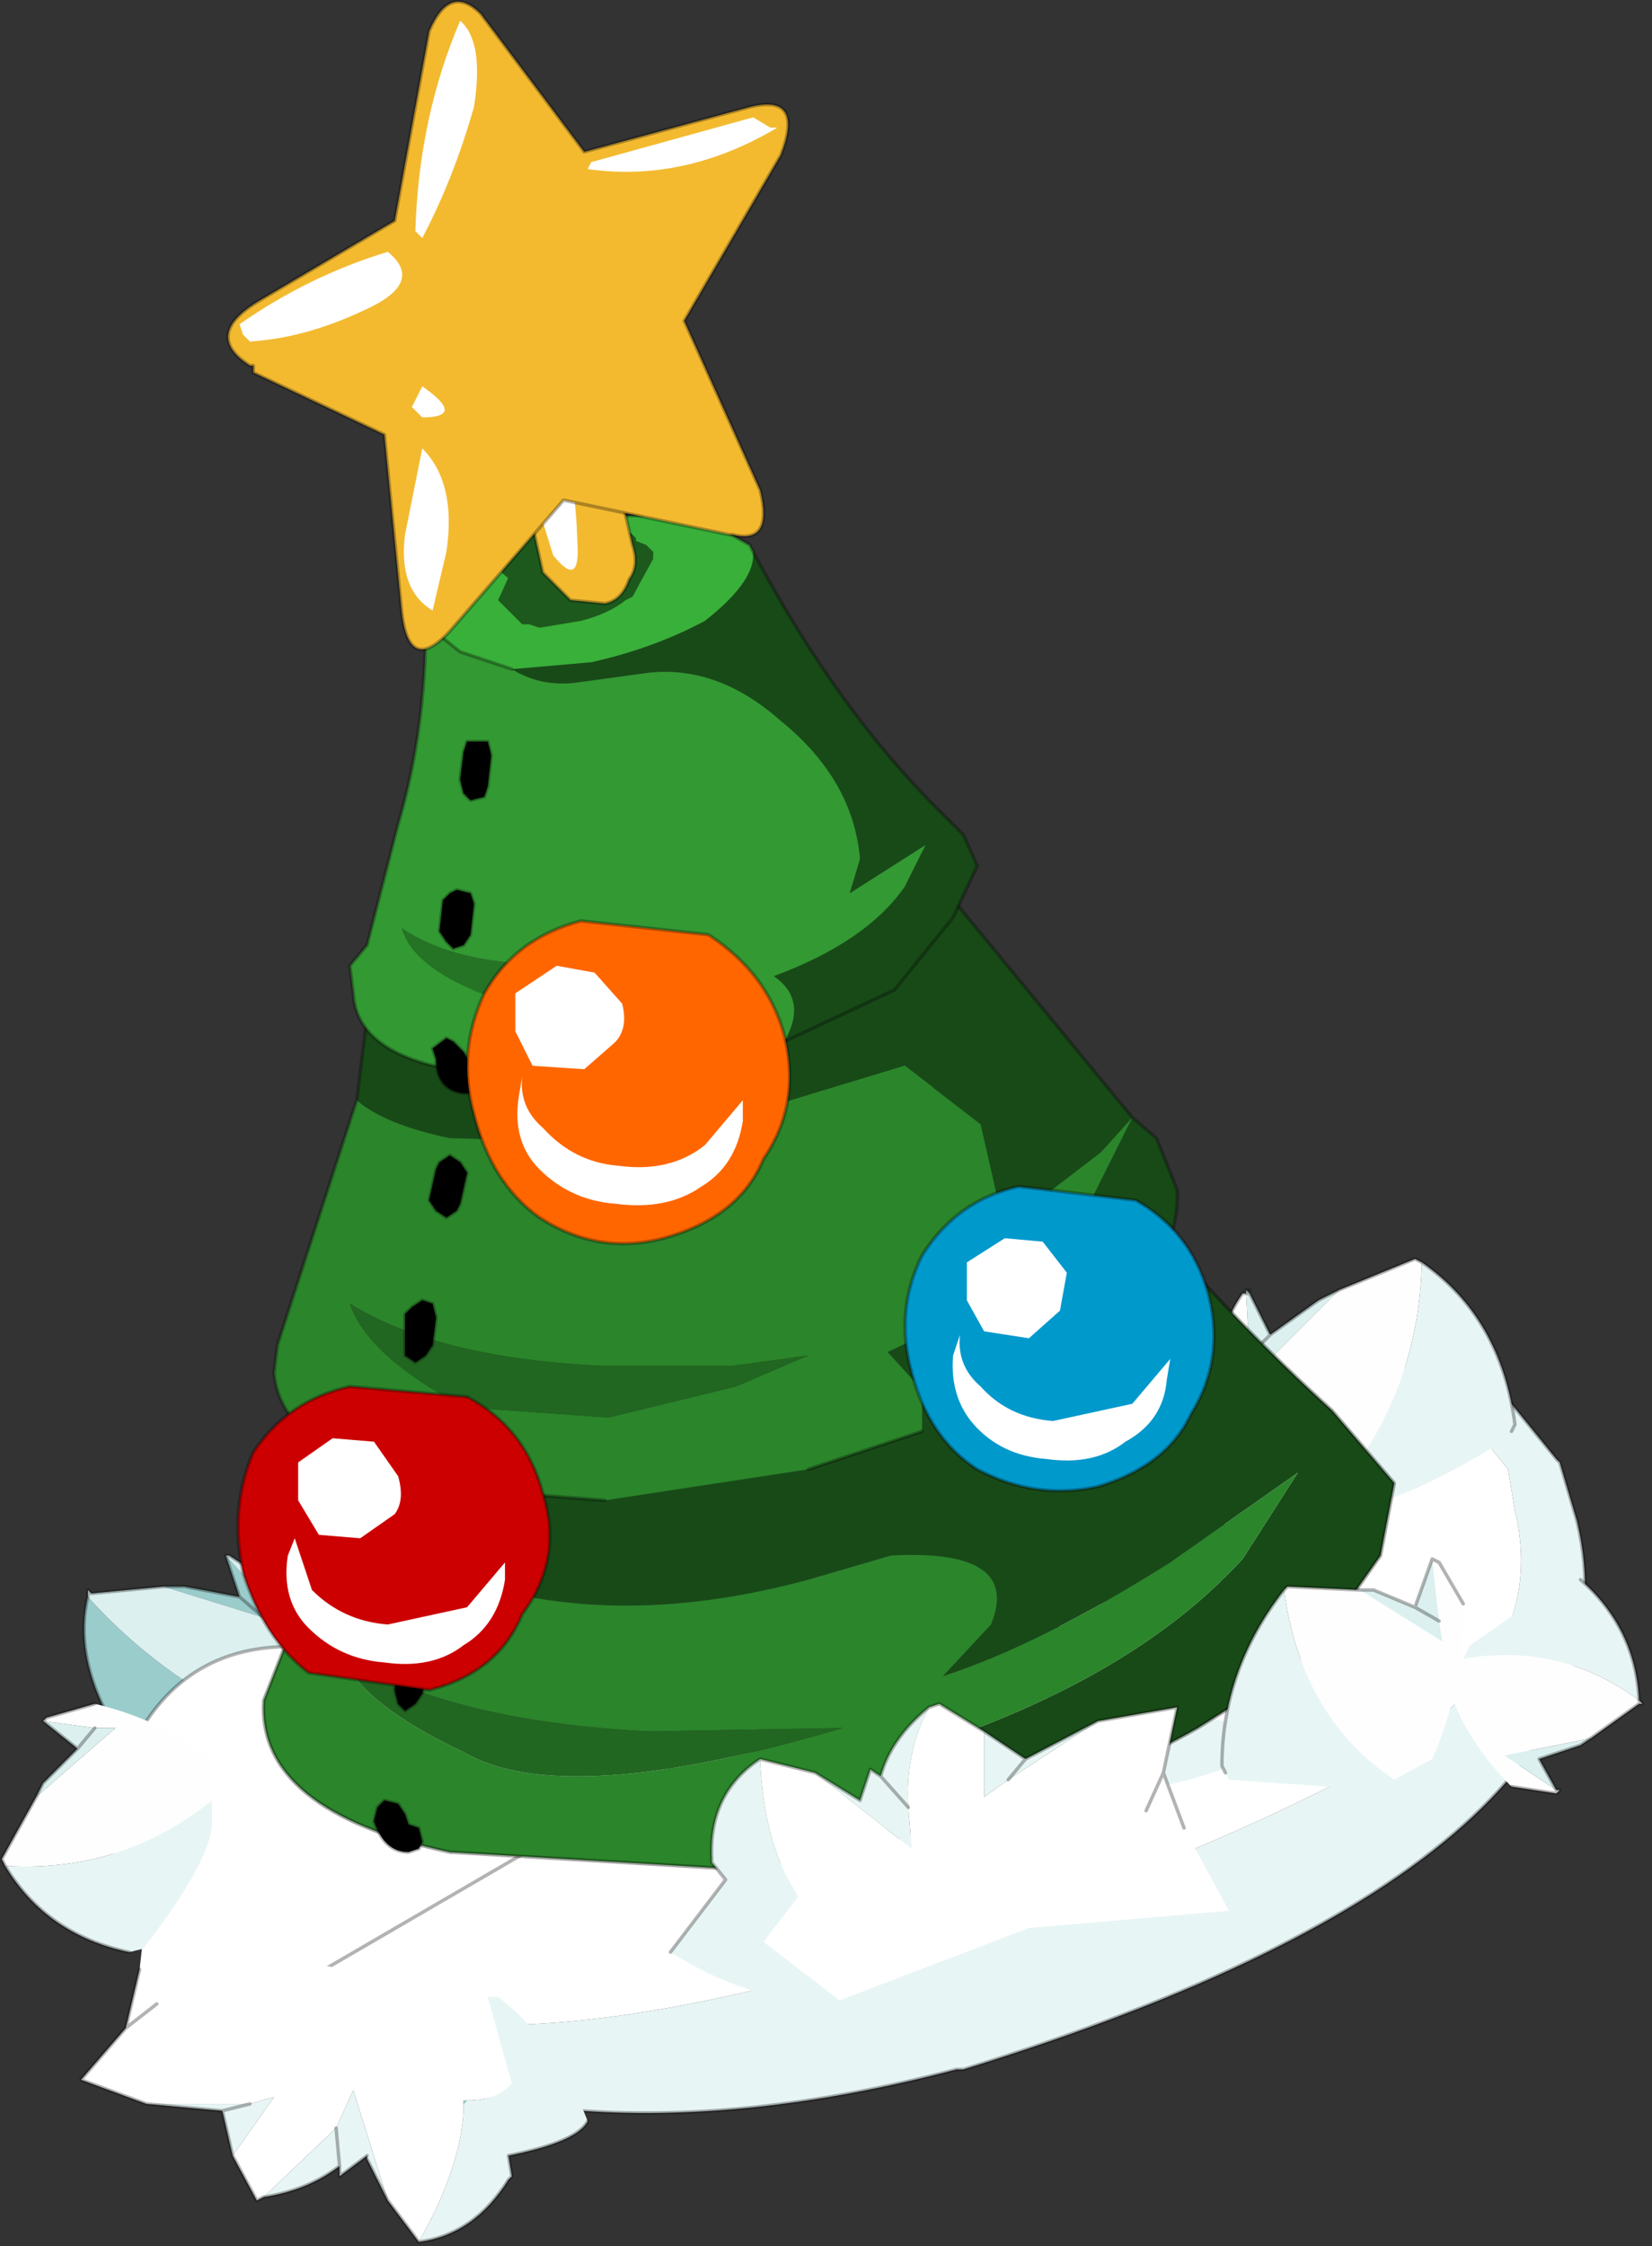 <?xml version="1.0" encoding="UTF-8" standalone="no"?>
<!DOCTYPE svg PUBLIC "-//W3C//DTD SVG 1.1//EN" "http://www.w3.org/Graphics/SVG/1.1/DTD/svg11.dtd">
<svg width="100%" height="100%" viewBox="0 0 156 212" version="1.1" xmlns="http://www.w3.org/2000/svg" xmlns:xlink="http://www.w3.org/1999/xlink" xml:space="preserve" xmlns:serif="http://www.serif.com/" style="fill-rule:evenodd;clip-rule:evenodd;stroke-linecap:round;stroke-linejoin:round;">
    <rect x="0" y="0" width="156" height="212" fill="#333333" stroke="none"/>
    <g transform="matrix(1,0,0,1,-0.068,0.217)">
        <g transform="matrix(6.51,0,0,6.51,79.002,254.005)">
            <g id="sprite0">
                <g id="shape0">
                    <path d="M-9.75,-16.05L-9.45,-16.05L-8.65,-15.9L-8.85,-16.5L-7.95,-15.5L-8.3,-15.6L-9.75,-16.05M-7.45,-13.75L-7.7,-13.6L-10,-13.5L-10.05,-13.55L-10.2,-13.6C-10.8,-14.433 -11.017,-15.2 -10.85,-15.9C-9.917,-14.867 -8.783,-14.15 -7.45,-13.75M-8.65,-15.9L-8.3,-15.6L-8.65,-15.9" style="fill:#9bcccc;"/>
                    <path d="M-8.85,-16.5L-8.8,-16.5L-7.95,-15.95C-7.45,-15.283 -7.15,-14.65 -7.05,-14.05L-7.45,-13.75C-8.783,-14.15 -9.917,-14.867 -10.85,-15.9L-10.85,-16L-10.8,-15.95L-9.75,-16.05L-8.3,-15.6L-7.95,-15.5L-8.85,-16.5" style="fill:#dbf0ef;"/>
                    <path d="M-9.75,-16.05L-9.45,-16.05L-8.65,-15.9L-8.85,-16.5L-8.8,-16.5L-7.95,-15.95M-10.05,-13.55L-10.2,-13.6C-10.8,-14.433 -11.017,-15.2 -10.85,-15.9L-10.85,-16L-10.8,-15.95L-9.75,-16.05M-8.3,-15.6L-8.65,-15.9" style="fill:none;fill-rule:nonzero;stroke:#000;stroke-opacity:0.3;stroke-width:0.05px;"/>
                    <path d="M8.15,-19.25L8.75,-18.85L8.9,-18.8L9.75,-17.75L9.85,-17.15C10.217,-15.617 9.45,-14.35 7.55,-13.35C5.583,-12.317 3.35,-11.45 0.85,-10.75C-1.683,-9.983 -3.75,-9.633 -5.35,-9.7L-8.45,-9.9L-8.8,-10.2C-9.033,-10.267 -9.25,-10.367 -9.45,-10.5L-10.3,-11.45L-10.5,-12.2C-10.6,-12.933 -10.433,-13.567 -10,-14.1C-9.6,-14.7 -9.05,-15.05 -8.35,-15.15C-7.65,-15.25 -7.017,-15.083 -6.45,-14.65C-4.683,-13.483 -2.417,-13.25 0.35,-13.95C3.65,-14.917 5.417,-15.717 5.65,-16.35C5.55,-17.083 5.717,-17.717 6.15,-18.25L6.7,-18.8L6.9,-18.9L6.95,-18.95L7.15,-19L7.2,-19L7.8,-19.2L8.1,-19.25L8.15,-19.25" style="fill:#fff;"/>
                    <path d="M8.15,-19.25L9.5,-18.9L9.8,-18.7L10.45,-17.9L10.5,-17.85L10.75,-17C11.517,-13.767 8.55,-11.117 1.85,-9.05L1.75,-9.05C-2.317,-7.983 -5.717,-8.267 -8.45,-9.9L-5.35,-9.7C-3.75,-9.633 -1.683,-9.983 0.85,-10.75C3.35,-11.45 5.583,-12.317 7.55,-13.35C9.45,-14.35 10.217,-15.617 9.85,-17.15L9.75,-17.75L8.9,-18.8L8.75,-18.85L8.15,-19.25" style="fill:#e8f5f5;"/>
                    <path d="M-8.45,-9.9C-5.717,-8.267 -2.317,-7.983 1.75,-9.05L1.85,-9.05C8.55,-11.117 11.517,-13.767 10.75,-17L10.5,-17.85L10.45,-17.9L9.8,-18.7L9.65,-18.8M7.2,-19L7.15,-19L6.95,-18.95L6.9,-18.9L6.7,-18.8L6.15,-18.25C5.717,-17.717 5.55,-17.083 5.65,-16.35C5.417,-15.717 3.65,-14.917 0.35,-13.95C-2.417,-13.25 -4.683,-13.483 -6.45,-14.65C-7.017,-15.083 -7.65,-15.25 -8.35,-15.15C-9.05,-15.05 -9.6,-14.7 -10,-14.1C-10.433,-13.567 -10.6,-12.933 -10.5,-12.2L-10.3,-11.45L-9.45,-10.5C-9.25,-10.367 -9.033,-10.267 -8.8,-10.2L-8.45,-9.9L7.2,-19Z" style="fill:none;fill-rule:nonzero;stroke:#000;stroke-opacity:0.3;stroke-width:0.05px;"/>
                    <path d="M6,-20.3L6.3,-19.7L7,-20.2L7.3,-20.35L6,-19.05L6,-19.4L6.3,-19.7L6,-19.4L5.95,-20.3L5.95,-20.35L6,-20.3L5.95,-20.3L6,-20.3" style="fill:#dbf0ef;"/>
                    <path d="M7.3,-20.35L8.4,-20.8L8.5,-20.75C8.467,-19.383 7.983,-18.2 7.05,-17.2L6.4,-17.3C5.933,-17.867 5.65,-18.583 5.55,-19.45C5.617,-19.783 5.733,-20.067 5.9,-20.3L5.95,-20.3L6,-19.4L6,-19.05L7.3,-20.35" style="fill:#fefefe;"/>
                    <path d="M8.5,-20.75C9.267,-20.217 9.717,-19.433 9.85,-18.4L9.75,-18.2C8.617,-17.5 7.817,-17.167 7.35,-17.2L7.05,-17.2C7.983,-18.2 8.467,-19.383 8.5,-20.75" style="fill:#e8f5f5;"/>
                    <path d="M6,-20.3L6.3,-19.7L7,-20.2L7.3,-20.35L8.4,-20.8L8.5,-20.75C9.267,-20.217 9.717,-19.433 9.85,-18.4L9.8,-18.3M5.55,-19.45C5.617,-19.783 5.733,-20.067 5.9,-20.3L6,-20.3L5.95,-20.35L6,-20.35L6,-20.3M6.3,-19.7L6,-19.4" style="fill:none;fill-rule:nonzero;stroke:#000;stroke-opacity:0.3;stroke-width:0.05px;"/>
                    <path d="M-10,-8.55L-10.95,-8.9L-10.3,-9.65L-10.1,-10.5L-9.95,-11.85L-7.65,-10.6L-5.05,-10.1L-4.7,-8.85C-4.833,-8.683 -5.05,-8.6 -5.35,-8.6L-5.4,-8.6L-5.4,-8.45C-5.433,-7.883 -5.65,-7.25 -6.05,-6.55L-6.5,-7.15L-7,-8.75L-7.25,-8.2L-8.3,-7.2L-8.4,-7.15L-8.75,-7.8L-8.15,-8.65L-8.5,-8.55L-10,-8.55M-9.85,-10L-10.3,-9.65L-9.85,-10" style="fill:#fff;"/>
                    <path d="M-10,-8.55L-8.5,-8.55L-8.15,-8.65L-8.75,-7.8L-8.9,-8.45L-10,-8.55M-8.3,-7.2L-7.25,-8.2L-7,-8.75L-6.5,-7.15L-6.8,-7.75L-6.8,-7.8L-7.2,-7.5L-7.2,-7.65L-7.25,-8.2L-7.2,-7.65C-7.5,-7.417 -7.867,-7.267 -8.3,-7.2M-6.05,-6.55C-5.65,-7.25 -5.433,-7.883 -5.4,-8.45L-5.4,-8.55L-5.35,-8.6C-5.05,-8.6 -4.833,-8.683 -4.7,-8.85L-5.05,-10.1L-4.9,-10.1C-4.333,-9.667 -3.9,-9.067 -3.6,-8.3C-3.7,-8.1 -4.083,-7.933 -4.75,-7.8L-4.7,-7.5L-4.75,-7.45C-5.083,-6.917 -5.517,-6.617 -6.05,-6.55M-8.5,-8.55L-8.9,-8.45L-8.5,-8.55" style="fill:#e8f5f5;"/>
                    <path d="M-5.4,-8.55L-5.4,-8.6L-5.35,-8.6L-5.4,-8.55" style="fill:#9bcccc;"/>
                    <path d="M-10.3,-9.65L-10.95,-8.9L-10,-8.55L-8.9,-8.45L-8.5,-8.55M-8.75,-7.8L-8.4,-7.15L-8.3,-7.2C-7.867,-7.267 -7.5,-7.417 -7.2,-7.65L-7.2,-7.5L-6.8,-7.8M-6.5,-7.15L-6.05,-6.55C-5.517,-6.617 -5.083,-6.917 -4.75,-7.45L-4.7,-7.5L-4.75,-7.8C-4.083,-7.933 -3.7,-8.1 -3.6,-8.3M-10.1,-10.5L-10.3,-9.65L-9.85,-10M-8.9,-8.45L-8.75,-7.8M-6.8,-7.75L-6.5,-7.15M-7.2,-7.65L-7.25,-8.2" style="fill:none;fill-rule:nonzero;stroke:#000;stroke-opacity:0.3;stroke-width:0.05px;"/>
                    <path d="M-12.05,-12L-12.1,-12.1L-11.6,-13L-10.45,-14L-10.75,-14L-11.5,-14.1L-11.45,-14.15L-10.75,-14.35C-10.05,-14.183 -9.483,-13.9 -9.05,-13.5L-9.05,-12.95C-9.917,-12.25 -10.917,-11.933 -12.05,-12" style="fill:#fefefe;"/>
                    <path d="M-9.05,-12.95L-9.05,-12.7C-9.017,-12.333 -9.35,-11.7 -10.05,-10.8L-10.25,-10.75C-11.05,-10.917 -11.65,-11.333 -12.05,-12C-10.917,-11.933 -9.917,-12.25 -9.05,-12.95" style="fill:#e8f5f5;"/>
                    <path d="M-11.6,-13L-11.5,-13.2L-11,-13.7L-11.5,-14.1L-10.75,-14L-10.45,-14L-11.6,-13M-10.75,-14L-11,-13.7L-10.75,-14" style="fill:#dbf0ef;"/>
                    <path d="M-10.25,-10.75C-11.05,-10.917 -11.65,-11.333 -12.05,-12L-12.1,-12.1L-11.6,-13L-11.5,-13.2L-11,-13.7L-11.5,-14.1L-11.45,-14.15L-10.75,-14.35M-11,-13.7L-10.75,-14" style="fill:none;fill-rule:nonzero;stroke:#000;stroke-opacity:0.3;stroke-width:0.05px;"/>
                    <path d="M6.45,-13.95L6.2,-13.75C5.867,-13.417 5.05,-13.167 3.75,-13L3.55,-13.05C3.083,-13.783 2.983,-14.617 3.25,-15.55C4.083,-14.617 5.15,-14.083 6.45,-13.95" style="fill:#e8f5f5;"/>
                    <path d="M3.25,-15.55L3.25,-15.6L3.3,-15.6L4.5,-16.05L5.9,-15.95L6.25,-15.95L5.5,-16.8L5.5,-16.85L5.55,-16.85L6.35,-16.5C6.75,-15.833 6.933,-15.15 6.9,-14.45L6.45,-13.95C5.15,-14.083 4.083,-14.617 3.25,-15.55" style="fill:#fefefe;"/>
                    <path d="M4.5,-16.05L4.7,-16.1L5.6,-16.15L5.5,-16.8L6.25,-15.95L5.9,-15.95L5.6,-16.15L5.9,-15.95L4.5,-16.05" style="fill:#dbf0ef;"/>
                    <path d="M3.55,-13.05C3.083,-13.783 2.983,-14.617 3.25,-15.55L3.25,-15.6L3.3,-15.6L4.5,-16.05L4.7,-16.1L5.6,-16.15L5.5,-16.8L5.5,-16.85L5.55,-16.85L6.35,-16.5M5.6,-16.15L5.9,-15.95" style="fill:none;fill-rule:nonzero;stroke:#000;stroke-opacity:0.3;stroke-width:0.05px;"/>
                    <path d="M9.1,-15L9.2,-15.2L10.65,-16.2L10.8,-16.15C11.333,-15.683 11.617,-15.1 11.65,-14.4C10.883,-14.967 10.033,-15.167 9.1,-15" style="fill:#e8f5f5;"/>
                    <path d="M11.65,-14.4L11.7,-14.35L11.65,-14.35L10.95,-13.85L9.7,-13.6L10.45,-13.1L10.5,-13.1L10.45,-13.05L9.8,-13.15C9.367,-13.583 9.067,-14.05 8.9,-14.55L9.1,-15C10.033,-15.167 10.883,-14.967 11.65,-14.4" style="fill:#fefefe;"/>
                    <path d="M10.95,-13.85L10.8,-13.75L10.2,-13.55L10.45,-13.1L9.7,-13.6L10.95,-13.85" style="fill:#dbf0ef;"/>
                    <path d="M10.8,-16.15C11.333,-15.683 11.617,-15.1 11.65,-14.4L11.7,-14.35L11.65,-14.35L10.95,-13.85L10.8,-13.75L10.2,-13.55L10.45,-13.1L10.5,-13.1L10.45,-13.05L9.8,-13.15" style="fill:none;fill-rule:nonzero;stroke:#000;stroke-opacity:0.3;stroke-width:0.05px;"/>
                    <path d="M2.25,-24.4C2.283,-23.967 1.933,-23.55 1.2,-23.15C0.433,-22.75 -0.467,-22.483 -1.5,-22.35L-4.5,-22.25C-5.3,-22.517 -5.7,-22.85 -5.7,-23.25L-4.55,-24.5C-3.917,-24.9 -3.1,-25.133 -2.1,-25.2L-0.8,-25.3L0.95,-25.3L2.25,-24.45L2.25,-24.4" style="fill:#39b039;"/>
                    <path d="M-5.7,-23.25C-5.7,-22.85 -5.3,-22.517 -4.5,-22.25L-1.5,-22.35C-0.467,-22.483 0.433,-22.75 1.2,-23.15C1.933,-23.55 2.283,-23.967 2.25,-24.4C3.683,-22.233 5.333,-20.3 7.2,-18.6L8.1,-17.55L7.9,-16.5L6.95,-15.15L6.2,-14.6L5.25,-14C4.717,-13.7 4.3,-13.5 4,-13.4L1.85,-12.6L0.3,-12.25L0.3,-12.3L1.35,-12.9C1.483,-13.133 1.433,-13.4 1.2,-13.7C3.267,-14.367 4.833,-15.283 5.9,-16.45L6.7,-17.7L4.85,-16.4C3.583,-15.6 2.483,-15.05 1.55,-14.75L2.25,-15.5C2.55,-16.233 2.067,-16.567 0.8,-16.5L-0.4,-16.15C-2.367,-15.617 -4.133,-15.65 -5.7,-16.25L-7.2,-17.15L-7.05,-17.5C-6.283,-19.467 -5.833,-21.383 -5.7,-23.25" style="fill:#184a18;"/>
                    <path d="M-7.2,-17.15L-5.7,-16.25C-4.133,-15.65 -2.367,-15.617 -0.4,-16.15L0.8,-16.5C2.067,-16.567 2.55,-16.233 2.25,-15.5L1.55,-14.75C2.483,-15.05 3.583,-15.6 4.85,-16.4L6.7,-17.7L5.9,-16.45C4.833,-15.283 3.267,-14.367 1.2,-13.7C1.433,-13.4 1.483,-13.133 1.35,-12.9L0.3,-12.3L0.3,-12.25L-1.4,-11.95L-5.6,-12.2C-7.467,-12.6 -8.367,-13.333 -8.3,-14.4L-7.85,-15.55L-7.2,-17.15M-5.4,-13.65C-4.433,-13.083 -2.6,-13.2 0.1,-14L-2.7,-13.95C-4.7,-14.05 -6.2,-14.433 -7.2,-15.1C-7,-14.6 -6.4,-14.117 -5.4,-13.65" style="fill:#2b852b;"/>
                    <path d="M-5.4,-13.65C-6.4,-14.117 -7,-14.6 -7.2,-15.1C-6.2,-14.433 -4.7,-14.05 -2.7,-13.95L0.1,-14C-2.6,-13.2 -4.433,-13.083 -5.4,-13.65" style="fill:#216621;"/>
                    <path d="M-5.7,-23.25C-5.7,-22.85 -5.3,-22.517 -4.5,-22.25L-1.5,-22.35C-0.467,-22.483 0.433,-22.75 1.2,-23.15C1.933,-23.55 2.283,-23.967 2.25,-24.4L2.25,-24.45L0.95,-25.3L-0.8,-25.3L-2.1,-25.2C-3.1,-25.133 -3.917,-24.9 -4.55,-24.5L-5.7,-23.25C-5.833,-21.383 -6.283,-19.467 -7.05,-17.5M0.3,-12.3L0.3,-12.25L-1.4,-11.95L-5.6,-12.2C-7.467,-12.6 -8.367,-13.333 -8.3,-14.4L-7.85,-15.55L-7.2,-17.15M1.85,-12.6L4,-13.4C4.3,-13.5 4.717,-13.7 5.25,-14L6.2,-14.6L6.95,-15.15L7.9,-16.5L8.1,-17.55L7.2,-18.6C5.333,-20.3 3.683,-22.233 2.25,-24.4" style="fill:none;fill-rule:nonzero;stroke:#000;stroke-opacity:0.35;stroke-width:0.05px;"/>
                    <path d="M-6.55,-12.95L-6.35,-12.9L-6.25,-12.75L-6.2,-12.6L-6.05,-12.55L-6,-12.35L-6.05,-12.25L-6.2,-12.2C-6.433,-12.2 -6.6,-12.35 -6.7,-12.65L-6.65,-12.85L-6.55,-12.95M-6.1,-15.15L-5.95,-15.1L-5.9,-14.9L-6,-14.5L-6.1,-14.35L-6.25,-14.25L-6.35,-14.35L-6.4,-14.55L-6.35,-14.95L-6.25,-15.1L-6.1,-15.15M-5.95,-17.05L-5.85,-17.15L-5.7,-17.25L-5.55,-17.15L-5.5,-17L-5.55,-16.6L-5.65,-16.45L-5.75,-16.35C-5.817,-16.35 -5.883,-16.383 -5.95,-16.45L-6,-16.6L-5.95,-17.05"/>
                    <path d="M-5.95,-17.05L-6,-16.6L-5.95,-16.45C-5.883,-16.383 -5.817,-16.35 -5.75,-16.35L-5.65,-16.45L-5.55,-16.6L-5.5,-17L-5.55,-17.15L-5.7,-17.25L-5.85,-17.15L-5.95,-17.05M-6.1,-15.15L-6.25,-15.1L-6.35,-14.95L-6.4,-14.55L-6.35,-14.35L-6.25,-14.25L-6.1,-14.35L-6,-14.5L-5.9,-14.9L-5.95,-15.1L-6.1,-15.15M-6.55,-12.95L-6.65,-12.85L-6.7,-12.65C-6.6,-12.35 -6.433,-12.2 -6.2,-12.2L-6.05,-12.25L-6,-12.35L-6.05,-12.55L-6.2,-12.6L-6.25,-12.75L-6.35,-12.9L-6.55,-12.95" style="fill:none;fill-rule:nonzero;stroke:#000;stroke-opacity:0.3;stroke-width:0.05px;"/>
                    <path d="M4.3,-22.85L3.85,-22.35L2.35,-21.2L2.35,-21.65L2.1,-22.75L1,-23.6L-1.8,-22.75L-3.75,-22.5L-5.6,-22.55C-6.233,-22.683 -6.683,-22.867 -6.95,-23.1L-6.65,-25.5L1.5,-26.25L4.3,-22.85L4.65,-22.55L4.95,-21.8C4.983,-21.167 4.683,-20.55 4.05,-19.95L2.5,-18.8L1.25,-18.3L1.25,-18.9L0.75,-19.45C2.05,-20.05 3.033,-20.783 3.7,-21.65L4.3,-22.85" style="fill:#184a18;"/>
                    <path d="M-6.95,-23.1C-6.683,-22.867 -6.233,-22.683 -5.6,-22.55L-3.75,-22.5L-1.8,-22.75L1,-23.6L2.1,-22.75L2.35,-21.65L2.35,-21.2L3.85,-22.35L4.3,-22.85L3.7,-21.65C3.033,-20.783 2.05,-20.05 0.75,-19.45L1.25,-18.9L1.25,-18.3L-0.4,-17.75L-3.35,-17.3L-5.95,-17.5C-7.35,-17.833 -8.083,-18.383 -8.15,-19.15L-8.1,-19.55L-6.95,-23.1M-3.35,-19.25C-4.95,-19.317 -6.183,-19.617 -7.05,-20.15C-6.883,-19.65 -6.333,-19.15 -5.4,-18.65L-3.3,-18.5L-1.45,-18.95L-0.4,-19.4L-1.5,-19.25L-3.35,-19.25" style="fill:#2b852b;"/>
                    <path d="M-3.35,-19.25L-1.5,-19.25L-0.4,-19.4L-1.45,-18.95L-3.3,-18.5L-5.4,-18.65C-6.333,-19.15 -6.883,-19.65 -7.05,-20.15C-6.183,-19.617 -4.95,-19.317 -3.35,-19.25" style="fill:#216621;"/>
                    <path d="M4.3,-22.85L1.5,-26.25M-6.65,-25.5L-6.95,-23.1L-8.1,-19.55L-8.15,-19.15C-8.083,-18.383 -7.35,-17.833 -5.95,-17.5L-3.35,-17.3M-0.4,-17.75L1.25,-18.3M4.3,-22.85L4.65,-22.55L4.95,-21.8C4.983,-21.167 4.683,-20.55 4.05,-19.95" style="fill:none;fill-rule:nonzero;stroke:#000;stroke-opacity:0.3;stroke-width:0.05px;"/>
                    <path d="M-3.35,-17.3L-0.4,-17.75M4.05,-19.95L2.5,-18.8L1.25,-18.3" style="fill:none;fill-rule:nonzero;stroke:#010101;stroke-opacity:0;stroke-width:0.05px;"/>
                    <path d="M-5.8,-17.5L-5.8,-17.35L-5.95,-17.2L-6.05,-17.2L-6.6,-17.7L-6.55,-17.85L-6.4,-18L-6.25,-17.95L-6.15,-17.8L-6,-17.6L-5.8,-17.5M-6,-20.2L-5.85,-20.15L-5.8,-19.95L-5.85,-19.55L-5.95,-19.4L-6.1,-19.3L-6.25,-19.4L-6.25,-20L-6.15,-20.1L-6,-20.2M-5.6,-22.3L-5.45,-22.2L-5.35,-22.05L-5.45,-21.6L-5.5,-21.5L-5.65,-21.4L-5.8,-21.5L-5.9,-21.65L-5.8,-22.1L-5.75,-22.2L-5.6,-22.3"/>
                    <path d="M-5.6,-22.3L-5.75,-22.2L-5.8,-22.1L-5.9,-21.65L-5.8,-21.5L-5.65,-21.4L-5.5,-21.5L-5.45,-21.6L-5.35,-22.05L-5.45,-22.2L-5.6,-22.3M-6,-20.2L-6.15,-20.1L-6.25,-20L-6.25,-19.4L-6.1,-19.3L-5.95,-19.4L-5.85,-19.55L-5.8,-19.95L-5.85,-20.15L-6,-20.2M-5.8,-17.5L-6,-17.6L-6.15,-17.8L-6.25,-17.95L-6.4,-18L-6.55,-17.85L-6.6,-17.7L-6.05,-17.2L-5.95,-17.2L-5.8,-17.35L-5.8,-17.5" style="fill:none;fill-rule:nonzero;stroke:#000;stroke-opacity:0.3;stroke-width:0.05px;"/>
                    <path d="M-1.2,-31.05C-0.367,-29.483 0.567,-28.2 1.6,-27.2L1.85,-26.95L2.05,-26.5L1.7,-25.75L0.85,-24.7L-0.75,-23.95C-0.517,-24.35 -0.567,-24.667 -0.9,-24.9C0,-25.233 0.633,-25.667 1,-26.2L1.3,-26.8L0.2,-26.1L0.35,-26.6C0.283,-27.367 -0.1,-28.033 -0.8,-28.6C-1.4,-29.133 -2.033,-29.367 -2.7,-29.3L-3.8,-29.15C-4.133,-29.117 -4.433,-29.183 -4.7,-29.35L-3.55,-29.45C-2.95,-29.583 -2.4,-29.783 -1.9,-30.05C-1.433,-30.417 -1.2,-30.733 -1.2,-31L-1.2,-31.05" style="fill:#184a18;"/>
                    <path d="M-4.7,-29.35C-4.433,-29.183 -4.133,-29.117 -3.8,-29.15L-2.7,-29.3C-2.033,-29.367 -1.4,-29.133 -0.8,-28.6C-0.1,-28.033 0.283,-27.367 0.35,-26.6L0.2,-26.1L1.3,-26.8L1,-26.2C0.633,-25.667 0,-25.233 -0.9,-24.9C-0.567,-24.667 -0.517,-24.35 -0.75,-23.95L-2.3,-23.55C-3.567,-23.25 -4.667,-23.25 -5.6,-23.55C-6.5,-23.717 -6.967,-24.083 -7,-24.65L-7.05,-25.05L-6.8,-25.35L-6.35,-27.1C-6.083,-28 -5.95,-28.967 -5.95,-30L-5.45,-29.6L-4.7,-29.35" style="fill:#393;"/>
                    <path d="M-1.2,-31.05L-1.2,-31C-1.2,-30.733 -1.433,-30.417 -1.9,-30.05C-2.4,-29.783 -2.95,-29.583 -3.55,-29.45L-4.7,-29.35L-5.45,-29.6L-5.95,-30L-5.95,-30.1C-6.017,-30.333 -5.817,-30.617 -5.35,-30.95C-5.017,-31.217 -4.533,-31.417 -3.9,-31.55L-2.05,-31.6L-1.25,-31.15L-1.2,-31.05" style="fill:#39b039;"/>
                    <path d="M-0.75,-23.95L0.85,-24.7L1.7,-25.75L2.05,-26.5L1.85,-26.95L1.6,-27.2C0.567,-28.2 -0.367,-29.483 -1.2,-31.05L-1.25,-31.15L-2.05,-31.6L-3.9,-31.55C-4.533,-31.417 -5.017,-31.217 -5.35,-30.95C-5.817,-30.617 -6.017,-30.333 -5.95,-30.1L-5.95,-30L-5.45,-29.6L-4.7,-29.35M-0.75,-23.95L-2.3,-23.55C-3.567,-23.25 -4.667,-23.25 -5.6,-23.55C-6.5,-23.717 -6.967,-24.083 -7,-24.65L-7.05,-25.05L-6.8,-25.35L-6.35,-27.1C-6.083,-28 -5.95,-28.967 -5.95,-30" style="fill:none;fill-rule:nonzero;stroke:#000;stroke-opacity:0.3;stroke-width:0.05px;"/>
                    <path d="M-3.45,-25.1L-1.65,-25.35C-3.35,-24.55 -4.517,-24.317 -5.15,-24.65C-5.817,-24.917 -6.2,-25.233 -6.3,-25.6C-5.667,-25.167 -4.717,-25 -3.45,-25.1" style="fill:#257325;"/>
                    <path d="M-5.8,-23.7L-5.85,-23.85L-5.65,-24L-5.55,-23.95L-5.4,-23.8L-5.25,-23.55L-5.15,-23.55L-5.15,-23.35L-5.2,-23.2L-5.4,-23.2C-5.667,-23.233 -5.8,-23.4 -5.8,-23.7M-5.3,-26.1L-5.25,-25.95L-5.3,-25.5L-5.4,-25.35L-5.55,-25.3L-5.65,-25.4L-5.75,-25.55L-5.7,-26L-5.6,-26.1L-5.5,-26.15L-5.3,-26.1M-5.4,-28.15L-5.35,-28.3L-5.05,-28.3L-5,-28.1L-5.05,-27.65L-5.1,-27.5L-5.3,-27.45L-5.4,-27.55L-5.45,-27.75L-5.4,-28.15"/>
                    <path d="M-5.4,-28.15L-5.45,-27.75L-5.4,-27.55L-5.3,-27.45L-5.1,-27.5L-5.05,-27.65L-5,-28.1L-5.05,-28.3L-5.35,-28.3L-5.4,-28.15M-5.3,-26.1L-5.5,-26.15L-5.6,-26.1L-5.7,-26L-5.75,-25.55L-5.65,-25.4L-5.55,-25.3L-5.4,-25.35L-5.3,-25.5L-5.25,-25.95L-5.3,-26.1M-5.8,-23.7C-5.8,-23.4 -5.667,-23.233 -5.4,-23.2L-5.2,-23.2L-5.15,-23.35L-5.15,-23.55L-5.25,-23.55L-5.4,-23.8L-5.55,-23.95L-5.65,-24L-5.85,-23.85L-5.8,-23.7" style="fill:none;fill-rule:nonzero;stroke:#000;stroke-opacity:0.3;stroke-width:0.05px;"/>
                    <path d="M3.8,-17.5C3.2,-17.367 2.617,-17.45 2.05,-17.75C1.583,-18.05 1.267,-18.517 1.1,-19.15C0.933,-19.75 0.983,-20.317 1.25,-20.85C1.583,-21.383 2.05,-21.717 2.65,-21.85L4.35,-21.65C4.883,-21.35 5.233,-20.9 5.4,-20.3C5.567,-19.667 5.483,-19.083 5.15,-18.55C4.917,-18.05 4.467,-17.7 3.8,-17.5" style="fill:#09c;"/>
                    <path d="M3.8,-17.5C3.2,-17.367 2.617,-17.45 2.05,-17.75C1.583,-18.05 1.267,-18.517 1.1,-19.15C0.933,-19.75 0.983,-20.317 1.25,-20.85C1.583,-21.383 2.05,-21.717 2.65,-21.85L4.35,-21.65C4.883,-21.35 5.233,-20.9 5.4,-20.3C5.567,-19.667 5.483,-19.083 5.15,-18.55C4.917,-18.05 4.467,-17.7 3.8,-17.5Z" style="fill:none;fill-rule:nonzero;stroke:#000;stroke-opacity:0.3;stroke-width:0.05px;"/>
                    <path d="M2.45,-21.1L3,-21.05L3.35,-20.6L3.25,-20.05L2.8,-19.65L2.15,-19.75L1.9,-20.2L1.9,-20.75L2.45,-21.1" style="fill:#fff;"/>
                    <path d="M4.8,-19.05C4.767,-18.65 4.567,-18.35 4.2,-18.15C3.9,-17.917 3.517,-17.833 3.05,-17.9C2.617,-17.933 2.267,-18.1 2,-18.4C1.767,-18.667 1.667,-19 1.7,-19.4L1.8,-19.7C1.767,-19.4 1.867,-19.15 2.1,-18.95C2.367,-18.65 2.717,-18.483 3.15,-18.45L4.3,-18.7L4.85,-19.35L4.8,-19.05" style="fill:#fff;"/>
                    <path d="M-7.65,-14.8C-8.083,-15.133 -8.4,-15.617 -8.6,-16.25C-8.733,-16.883 -8.683,-17.467 -8.45,-18C-8.117,-18.5 -7.65,-18.817 -7.05,-18.95L-5.35,-18.8C-4.783,-18.5 -4.417,-18.033 -4.25,-17.4C-4.05,-16.767 -4.15,-16.183 -4.55,-15.65C-4.783,-15.083 -5.233,-14.717 -5.9,-14.55L-7.65,-14.8" style="fill:#c00;"/>
                    <path d="M-7.65,-14.8C-8.083,-15.133 -8.4,-15.617 -8.6,-16.25C-8.733,-16.883 -8.683,-17.467 -8.45,-18C-8.117,-18.5 -7.65,-18.817 -7.05,-18.95L-5.35,-18.8C-4.783,-18.5 -4.417,-18.033 -4.25,-17.4C-4.05,-16.767 -4.15,-16.183 -4.55,-15.65C-4.783,-15.083 -5.233,-14.717 -5.9,-14.55L-7.65,-14.8Z" style="fill:none;fill-rule:nonzero;stroke:#000;stroke-opacity:0.3;stroke-width:0.05px;"/>
                    <path d="M-7.3,-18.2L-6.7,-18.15L-6.35,-17.65C-6.283,-17.417 -6.3,-17.233 -6.4,-17.1L-6.9,-16.75L-7.5,-16.8L-7.8,-17.3L-7.8,-17.85L-7.3,-18.2" style="fill:#fff;"/>
                    <path d="M-5.35,-15.75L-4.8,-16.4L-4.8,-16.15C-4.867,-15.717 -5.067,-15.4 -5.4,-15.2C-5.7,-14.967 -6.083,-14.883 -6.55,-14.95C-6.983,-14.983 -7.35,-15.15 -7.65,-15.45C-7.917,-15.717 -8.017,-16.067 -7.95,-16.5L-7.85,-16.75L-7.6,-16C-7.3,-15.7 -6.933,-15.533 -6.5,-15.5L-5.35,-15.75" style="fill:#fff;"/>
                    <path d="M-2.5,-21.1C-3.133,-20.933 -3.733,-21.033 -4.3,-21.4C-4.767,-21.733 -5.083,-22.233 -5.25,-22.9C-5.417,-23.5 -5.367,-24.083 -5.1,-24.65C-4.8,-25.183 -4.333,-25.533 -3.7,-25.7L-1.85,-25.5C-1.283,-25.133 -0.917,-24.65 -0.75,-24.05C-0.583,-23.383 -0.683,-22.783 -1.05,-22.25C-1.283,-21.683 -1.767,-21.3 -2.5,-21.1" style="fill:#f60;"/>
                    <path d="M-2.5,-21.1C-3.133,-20.933 -3.733,-21.033 -4.3,-21.4C-4.767,-21.733 -5.083,-22.233 -5.25,-22.9C-5.417,-23.5 -5.367,-24.083 -5.1,-24.65C-4.8,-25.183 -4.333,-25.533 -3.7,-25.7L-1.85,-25.5C-1.283,-25.133 -0.917,-24.65 -0.75,-24.05C-0.583,-23.383 -0.683,-22.783 -1.05,-22.25C-1.283,-21.683 -1.767,-21.3 -2.5,-21.1Z" style="fill:none;fill-rule:nonzero;stroke:#000;stroke-opacity:0.3;stroke-width:0.05px;"/>
                    <path d="M-3.65,-23.55L-4.4,-23.6L-4.65,-24.1L-4.65,-24.65L-4.05,-25.05L-3.5,-24.95L-3.1,-24.5C-3.033,-24.233 -3.083,-24.033 -3.25,-23.9L-3.65,-23.55" style="fill:#fff;"/>
                    <path d="M-1.35,-22.8C-1.417,-22.367 -1.617,-22.05 -1.95,-21.85C-2.283,-21.617 -2.7,-21.533 -3.2,-21.6C-3.633,-21.633 -4,-21.8 -4.3,-22.1C-4.567,-22.367 -4.667,-22.717 -4.6,-23.15L-4.55,-23.45C-4.583,-23.15 -4.483,-22.9 -4.25,-22.7C-3.95,-22.367 -3.583,-22.183 -3.15,-22.15C-2.65,-22.083 -2.233,-22.183 -1.9,-22.45L-1.35,-23.1L-1.35,-22.8" style="fill:#fff;"/>
                    <path d="M-2.9,-31.15C-2.867,-31.017 -2.95,-30.883 -3.15,-30.75L-3.25,-30.7C-3.417,-30.6 -3.617,-30.533 -3.85,-30.5L-4.35,-30.45L-4.45,-30.45L-4.55,-30.5L-4.85,-30.75L-4.6,-31.2L-3.95,-31.5L-3.2,-31.5L-2.95,-31.3L-2.9,-31.25L-2.9,-31.15" style="fill:#1d591d;"/>
                    <path d="M-2.65,-30.95L-2.95,-30.4L-3.05,-30.35C-3.217,-30.217 -3.433,-30.117 -3.7,-30.05L-4.3,-29.95L-4.45,-30L-4.55,-30L-4.9,-30.35L-4.65,-30.9L-3.9,-31.25L-3,-31.25L-2.75,-31.15L-2.65,-31.05L-2.65,-30.95" style="fill:#1d591d;"/>
                    <path d="M-4.95,-34.75L-4.55,-35.15L-4.05,-35.05L-3.75,-34.6L-2.95,-31.15C-2.883,-30.95 -2.9,-30.783 -3,-30.65C-3.067,-30.45 -3.183,-30.333 -3.35,-30.3L-3.85,-30.35L-4.25,-30.75L-5,-34.15C-5.1,-34.417 -5.083,-34.617 -4.95,-34.75" style="fill:#f3ba30;"/>
                    <path d="M-4.95,-34.75C-5.083,-34.617 -5.1,-34.417 -5,-34.15L-4.25,-30.75L-3.85,-30.35L-3.35,-30.3C-3.183,-30.333 -3.067,-30.45 -3,-30.65C-2.9,-30.783 -2.883,-30.95 -2.95,-31.15L-3.75,-34.6L-4.05,-35.05L-4.55,-35.15L-4.95,-34.75Z" style="fill:none;fill-rule:nonzero;stroke:#000;stroke-opacity:0.3;stroke-width:0.05px;"/>
                    <path d="M-3.75,-31.2C-3.717,-30.733 -3.833,-30.667 -4.1,-31L-4.35,-31.8L-4.75,-34.4L-4.7,-34.45C-4.1,-33.483 -3.783,-32.4 -3.75,-31.2" style="fill:#fff;"/>
                    <path d="M-4,-35.05L-3.85,-34.65L-3.55,-33.45C-3.583,-33.05 -3.733,-32.767 -4,-32.6C-4.167,-32.467 -4.367,-32.4 -4.6,-32.4L-4.7,-32.4L-5.15,-34.25C-5.25,-34.517 -5.233,-34.717 -5.1,-34.85L-4.9,-35.1L-4.65,-35.25L-4.2,-35.2L-4,-35.05" style="fill:#784801;fill-opacity:0.31;"/>
                    <path d="M-5.15,-38.85L-3.65,-36.85L-1.25,-37.5C-0.717,-37.633 -0.567,-37.4 -0.8,-36.8L-2.2,-34.4L-1.1,-31.95C-0.967,-31.417 -1.1,-31.2 -1.5,-31.3L-1.55,-31.3L-3.95,-31.8L-5.6,-29.9C-6,-29.467 -6.233,-29.567 -6.3,-30.2L-6.55,-32.75L-8.45,-33.65L-8.45,-33.75L-8.5,-33.75C-8.967,-34.05 -8.917,-34.367 -8.35,-34.7L-6.4,-35.85L-5.9,-38.6C-5.7,-39.067 -5.45,-39.15 -5.15,-38.85" style="fill:#f3ba30;"/>
                    <path d="M-5.15,-38.85L-3.65,-36.85L-1.25,-37.5C-0.717,-37.633 -0.567,-37.4 -0.8,-36.8L-2.2,-34.4L-1.1,-31.95C-0.967,-31.417 -1.1,-31.2 -1.5,-31.3L-1.55,-31.3L-3.95,-31.8L-5.6,-29.9C-6,-29.467 -6.233,-29.567 -6.3,-30.2L-6.55,-32.75L-8.45,-33.65L-8.45,-33.75L-8.5,-33.75C-8.967,-34.05 -8.917,-34.367 -8.35,-34.7L-6.4,-35.85L-5.9,-38.6C-5.7,-39.067 -5.45,-39.15 -5.15,-38.85Z" style="fill:none;fill-rule:nonzero;stroke:#000;stroke-opacity:0.3;stroke-width:0.05px;"/>
                    <path d="M-5.25,-37.5C-5.45,-36.8 -5.7,-36.167 -6,-35.6L-6.1,-35.7C-6.067,-36.8 -5.85,-37.817 -5.45,-38.75C-5.217,-38.55 -5.15,-38.133 -5.25,-37.5" style="fill:#fff;"/>
                    <path d="M-0.95,-37.2L-0.85,-37.2C-1.75,-36.667 -2.667,-36.467 -3.6,-36.6L-3.55,-36.7L-1.2,-37.35L-0.95,-37.2" style="fill:#fff;"/>
                    <path d="M-6.85,-34.55C-7.417,-34.283 -7.967,-34.133 -8.5,-34.1L-8.6,-34.2L-8.65,-34.35C-7.983,-34.817 -7.267,-35.167 -6.5,-35.4C-6.133,-35.1 -6.25,-34.817 -6.85,-34.55" style="fill:#fff;"/>
                    <path d="M-5.65,-31.05L-5.85,-30.2C-6.183,-30.4 -6.317,-30.767 -6.25,-31.3L-6,-32.55C-5.667,-32.217 -5.55,-31.717 -5.65,-31.05" style="fill:#fff;"/>
                    <path d="M-6,-33L-6.15,-33.15L-6,-33.45C-5.567,-33.15 -5.567,-33 -6,-33" style="fill:#fff;"/>
                    <path d="M1.35,-14.3L1.5,-14.35L2.15,-13.95L2.15,-13L2.5,-13.25L3.8,-14.1L4.95,-14.3L4.75,-13.35L5.05,-12.55L5.7,-11.35L2.8,-11.1L0.05,-10.05L-1.05,-10.9L-0.55,-11.55L-0.6,-11.65C-0.9,-12.117 -1.067,-12.75 -1.1,-13.55L-0.3,-13.35L1.1,-12.25L1.05,-12.85C1.017,-13.383 1.117,-13.867 1.35,-14.3M4.5,-12.8L4.75,-13.35L4.5,-12.8" style="fill:#fff;"/>
                    <path d="M1.35,-14.3C1.117,-13.867 1.017,-13.383 1.05,-12.85L1.1,-12.25L-0.3,-13.35L0.35,-12.95L0.5,-13.4L0.65,-13.3L1.05,-12.85L0.65,-13.3C0.75,-13.667 0.983,-14 1.35,-14.3M-1.1,-13.55C-1.067,-12.75 -0.9,-12.117 -0.6,-11.65L-0.55,-11.55L-1.05,-10.9L0.05,-10.05L-0.1,-10C-0.9,-10.033 -1.667,-10.283 -2.4,-10.75L-1.6,-11.8L-1.8,-12.05L-1.8,-12.1C-1.833,-12.733 -1.6,-13.217 -1.1,-13.55M3.8,-14.1L2.5,-13.25L2.15,-13L2.15,-13.95L2.75,-13.55L3.8,-14.1M2.5,-13.25L2.75,-13.55L2.5,-13.25" style="fill:#e8f5f5;"/>
                    <path d="M2.15,-13.95L1.5,-14.35L1.35,-14.3C0.983,-14 0.75,-13.667 0.65,-13.3L1.05,-12.85M-0.3,-13.35L-1.1,-13.55C-1.6,-13.217 -1.833,-12.733 -1.8,-12.1L-1.8,-12.05L-1.6,-11.8L-2.4,-10.75M5.05,-12.55L4.75,-13.35L4.5,-12.8M0.65,-13.3L0.5,-13.4L0.35,-12.95L-0.3,-13.35M2.15,-13.95L2.75,-13.55L3.8,-14.1L4.95,-14.3L4.75,-13.35M2.75,-13.55L2.5,-13.25" style="fill:none;fill-rule:nonzero;stroke:#000;stroke-opacity:0.3;stroke-width:0.05px;"/>
                    <path d="M8.65,-16.45L8.75,-15.55L8.8,-15.25L7.6,-16L7.8,-16L8.4,-15.75L8.65,-16.45M8.75,-15.55L8.4,-15.75L8.75,-15.55" style="fill:#dbf0ef;"/>
                    <path d="M8.65,-16.45L8.75,-16.4L9.1,-15.8C9.1,-14.967 8.95,-14.217 8.65,-13.55L8.1,-13.25C7.2,-13.85 6.667,-14.767 6.5,-16L6.55,-16.05L7.6,-16L8.8,-15.25L8.75,-15.55L8.65,-16.45" style="fill:#fefefe;"/>
                    <path d="M6.5,-16C6.667,-14.767 7.2,-13.85 8.1,-13.25L7.85,-13.1L5.7,-13.25L5.6,-13.45C5.6,-14.383 5.9,-15.233 6.5,-16" style="fill:#e8f5f5;"/>
                    <path d="M9.1,-15.8L8.75,-16.4L8.65,-16.45L8.4,-15.75L8.75,-15.55M7.6,-16L6.55,-16.05L6.5,-16C5.9,-15.233 5.6,-14.383 5.6,-13.45L5.65,-13.35M8.4,-15.75L7.8,-16L7.6,-16" style="fill:none;fill-rule:nonzero;stroke:#000;stroke-opacity:0.3;stroke-width:0.05px;"/>
                </g>
            </g>
        </g>
    </g>
</svg>
